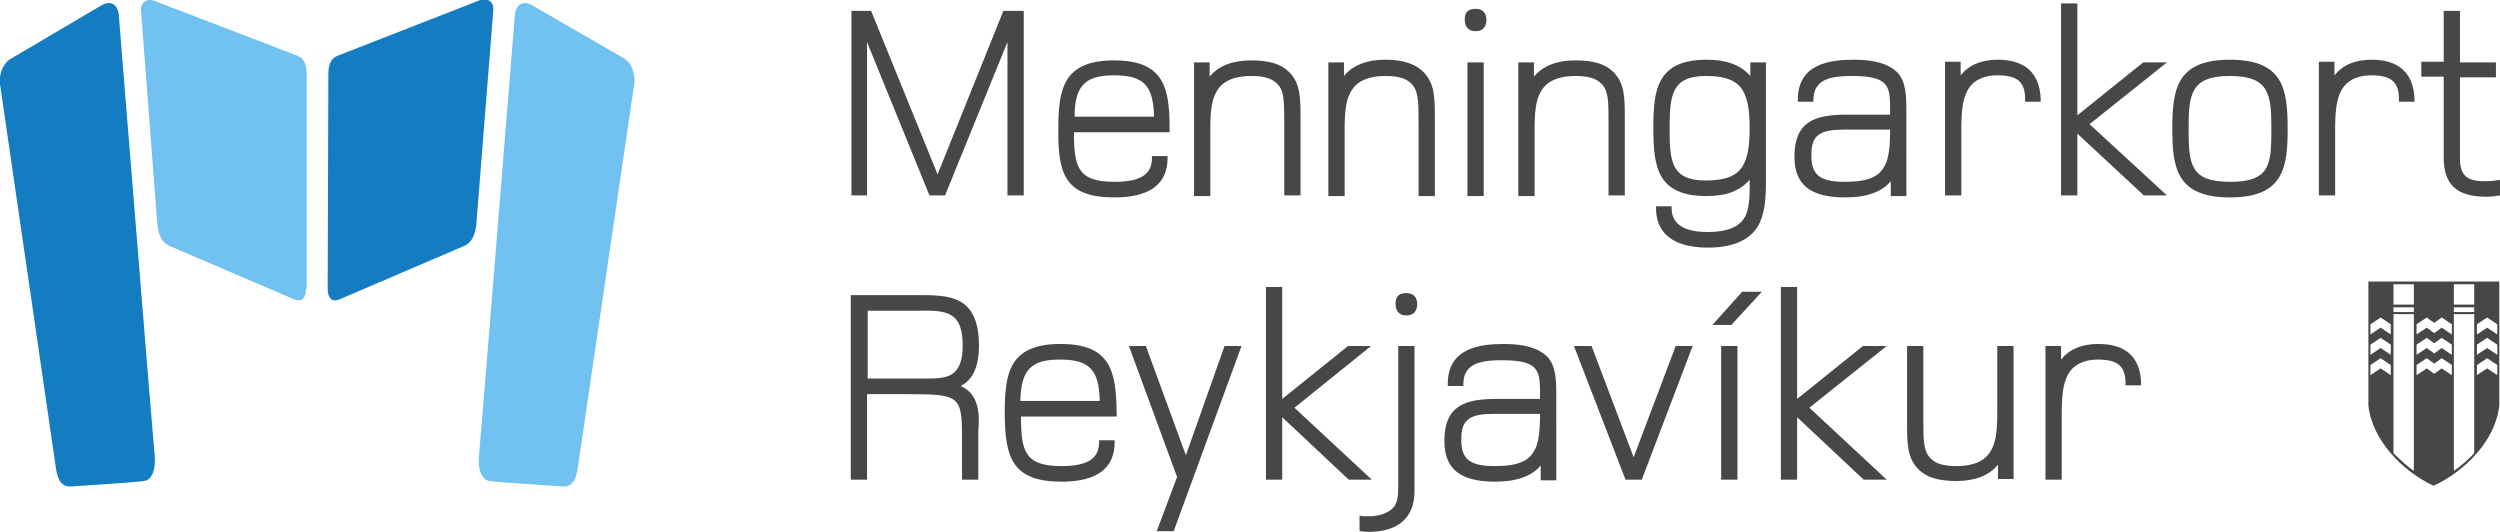 <?xml version="1.0" encoding="utf-8"?>
<!-- Generator: Adobe Illustrator 21.1.0, SVG Export Plug-In . SVG Version: 6.00 Build 0)  -->
<svg version="1.1" id="Layer_1" xmlns="http://www.w3.org/2000/svg" xmlns:xlink="http://www.w3.org/1999/xlink" x="0px" y="0px"
	 width="368.5px" height="78.4px" viewBox="0 0 368.5 78.4" enable-background="new 0 0 368.5 78.4" xml:space="preserve">
<g>
	<g>
		<g>
			<g>
				<g>
					<polygon fill="#474748" points="127.8,6.2 137,28.8 139.3,28.8 148.5,6.2 148.5,28.8 150.9,28.8 150.9,1.6 147.9,1.6 
						138.2,25.7 128.4,1.6 125.5,1.6 125.5,28.8 127.8,28.8 					"/>
					<path fill="#474748" d="M164.3,29.1c5.2,0,7.8-2,7.8-5.8V23h-2.3v0.3c0,2.4-1.7,3.5-5.5,3.5c-5.4,0-6-2.1-6-7.3h14.1v-0.3
						c0-6-0.6-10.3-8.2-10.3c-7.6,0-8.2,4.4-8.2,10.2C155.9,25.9,157.2,29.1,164.3,29.1z M164.2,11.1c4.4,0,5.8,1.5,5.9,6.1h-11.7
						C158.4,12.7,159.9,11.1,164.2,11.1z"/>
					<path fill="#474748" d="M189.3,18.3v10.5h2.4V17.7c0-3.3,0-5.4-1.7-7.1c-1.2-1.2-3-1.7-5.6-1.7c-2.7,0-4.8,0.8-6.1,2.4V9.2H176
						v19.7h2.4v-9.3c0-2.7,0-5.4,1.6-7c0.9-0.9,2.4-1.4,4.4-1.4c1.8,0,3,0.3,3.8,1.1C189.3,13.3,189.3,14.9,189.3,18.3z"/>
					<path fill="#474748" d="M204.2,8.8c-2.7,0-4.8,0.8-6.1,2.4v-2h-2.3v19.7h2.4v-9.3c0-2.7,0-5.4,1.6-7c0.9-0.9,2.4-1.4,4.4-1.4
						c1.8,0,3,0.3,3.8,1.1c1.1,1.1,1.1,2.6,1.1,6.1v10.5h2.4V17.7c0-3.3,0-5.4-1.7-7.1C208.6,9.4,206.8,8.8,204.2,8.8z"/>
					<path fill="#474748" d="M217.5,4.6c1,0,1.6-0.6,1.6-1.7c0-1-0.6-1.6-1.6-1.6c-1.1,0-1.6,0.5-1.6,1.6S216.5,4.6,217.5,4.6z"/>
					<rect x="216.3" y="9.2" fill="#474748" width="2.4" height="19.7"/>
					<path fill="#474748" d="M237.1,18.3v10.5h2.4V17.7c0-3.3,0-5.4-1.7-7.1c-1.2-1.2-3-1.7-5.6-1.7c-2.7,0-4.8,0.8-6.1,2.4V9.2
						h-2.3v19.7h2.4v-9.3c0-2.7,0-5.4,1.6-7c0.9-0.9,2.4-1.4,4.4-1.4c1.8,0,3,0.3,3.8,1.1C237.1,13.3,237.1,14.9,237.1,18.3z"/>
					<path fill="#474748" d="M258,11.2c-1.4-1.6-3.5-2.4-6.4-2.4c-7.3,0-7.9,4.3-7.9,10c0,5.9,0.6,10.1,7.9,10.1
						c2.9,0,4.9-0.8,6.3-2.4c0,0.2,0,0.4,0,0.6c0,1.6,0,3.3-0.6,4.7c-0.8,1.6-2.6,2.4-5.6,2.4c-3.5,0-5.3-1.2-5.3-3.5v-0.3h-2.3v0.3
						c0,2.7,1.4,5.8,7.7,5.8c3.9,0,6.5-1.3,7.6-3.7c0.7-1.6,0.9-3.3,0.9-6V9.2H258V11.2z M251.4,11.2c5,0,6.5,1.8,6.5,7.7
						s-1.5,7.7-6.5,7.7c-5.1,0-5.3-2.9-5.3-7.7C246.1,14.1,246.4,11.2,251.4,11.2z"/>
					<path fill="#474748" d="M273.3,8.8c-3.6,0-8.3,0.6-8.3,5.9V15h2.3v-0.3c0-3.1,2.7-3.5,5.7-3.5c5.6,0,5.6,1.6,5.6,5.2v0.5h-6.4
						c-4.7,0-7.7,1-7.7,6.2c0,4.1,2.3,6,7.5,6c3.1,0,5.4-0.8,6.7-2.4v2.2h2.3V17.4v-0.8c0-2.3,0-4.6-1.4-6
						C278.3,9.4,276.3,8.8,273.3,8.8z M272,19.1h6.6c0,2.9-0.2,4.9-1.4,6.2c-1,1.1-2.7,1.5-5.3,1.5c-3.6,0-4.9-1-4.9-3.8
						C266.9,19.7,268.5,19.1,272,19.1z"/>
					<path fill="#474748" d="M294.5,8.8c-2.5,0-4.3,0.8-5.5,2.3v-2h-2.3v19.7h2.4v-9.2c0-2.6,0-5.6,1.6-7.2c0.8-0.8,2.1-1.3,3.7-1.3
						c3,0,4.1,1,4.1,3.5V15h2.3v-0.3C300.7,10.8,298.5,8.8,294.5,8.8z"/>
					<polygon fill="#474748" points="319.4,9.2 315.9,9.2 306.2,17 306.2,0.5 303.8,0.5 303.8,28.8 306.2,28.8 306.2,19.7 316,28.8 
						319.4,28.8 308,18.3 					"/>
					<path fill="#474748" d="M328.7,8.8c-7.9,0-8.5,4.4-8.5,10.2c0,5.7,0.6,10.1,8.5,10.1s8.5-4.4,8.5-10.1
						C337.2,13.2,336.6,8.8,328.7,8.8z M328.7,26.8c-5.8,0-6.1-2.5-6.1-7.8c0-5.1,0.3-7.8,6.1-7.8c5.8,0,6.1,2.7,6.1,7.8
						C334.8,24.3,334.6,26.8,328.7,26.8z"/>
					<path fill="#474748" d="M349.6,8.8c-2.5,0-4.3,0.8-5.5,2.3v-2h-2.3v19.7h2.4v-9.2c0-2.6,0-5.6,1.6-7.2c0.8-0.8,2.1-1.3,3.7-1.3
						c3,0,4.1,1,4.1,3.5V15h2.3v-0.3C355.8,10.8,353.6,8.8,349.6,8.8z"/>
					<path fill="#474748" d="M141.6,56.9c1.8-0.9,2.7-2.9,2.7-5.9c0-7.5-4.4-7.5-9-7.5h-9.9v27.2h2.4V58.1h6.2
						c7.4,0,7.8,0.3,7.8,6.3v6.3h2.4v-6.4c0-0.2,0-0.5,0-0.7C144.4,61.2,144.4,58.1,141.6,56.9z M141.9,50.9c0,2.2-0.5,3.5-1.5,4.2
						s-2.6,0.7-4.2,0.7l0,0h-8.3v-10h7.5C139.6,45.7,141.9,46,141.9,50.9z"/>
					<path fill="#474748" d="M156.3,50.7c-7.6,0-8.2,4.4-8.2,10.2c0,6.8,1.3,10.1,8.4,10.1c5.2,0,7.8-2,7.8-5.8v-0.3H162v0.3
						c0,2.4-1.7,3.5-5.5,3.5c-5.4,0-6-2.1-6-7.3h14.1V61C164.5,54.9,163.9,50.7,156.3,50.7z M150.4,59.1c0.1-4.6,1.6-6.1,5.8-6.1
						c4.4,0,5.8,1.5,5.9,6.1H150.4z"/>
					<polygon fill="#474748" points="174.8,67.1 168.9,51 166.4,51 173.5,70.3 170.5,78.3 173,78.3 183,51 180.5,51 					"/>
					<polygon fill="#474748" points="202.2,70.7 190.8,60.1 202.1,51 198.7,51 189,58.8 189,42.3 186.6,42.3 186.6,70.7 189,70.7 
						189,61.5 198.8,70.7 					"/>
					<path fill="#474748" d="M207.3,43.2c-1.1,0-1.6,0.5-1.6,1.6s0.6,1.7,1.6,1.7s1.6-0.6,1.6-1.7C208.9,43.8,208.3,43.2,207.3,43.2
						z"/>
					<path fill="#474748" d="M221.7,50.7c-3.6,0-8.3,0.6-8.3,5.9v0.3h2.3v-0.3c0-3.1,2.7-3.5,5.7-3.5c5.6,0,5.6,1.6,5.6,5.2v0.5
						h-6.4c-4.7,0-7.7,1-7.7,6.2c0,4.1,2.3,6,7.5,6c3.1,0,5.4-0.8,6.7-2.4v2.2h2.3V59.3v-0.8c0-2.3,0-4.6-1.4-6
						C226.7,51.3,224.7,50.7,221.7,50.7z M220.4,61h6.6c0,2.9-0.2,4.9-1.4,6.2c-1,1.1-2.7,1.5-5.3,1.5c-3.6,0-4.9-1-4.9-3.8
						C215.3,61.6,216.9,61,220.4,61z"/>
					<polygon fill="#474748" points="240.8,67.4 234.6,51 232,51 239.6,70.7 242,70.7 249.5,51 247,51 					"/>
					<polygon fill="#474748" points="252.4,47.9 255.2,47.9 259.7,43 256.8,43 					"/>
					<rect x="253.7" y="51" fill="#474748" width="2.4" height="19.7"/>
					<polygon fill="#474748" points="278.1,51 274.6,51 264.9,58.8 264.9,42.3 262.5,42.3 262.5,70.7 264.9,70.7 264.9,61.5 
						274.7,70.7 278.1,70.7 266.7,60.1 					"/>
					<path fill="#474748" d="M294.4,60.3c0,2.7,0,5.4-1.6,7c-0.9,0.9-2.4,1.4-4.4,1.4c-1.8,0-3-0.3-3.8-1.1
						c-1.1-1.1-1.1-2.6-1.1-6.1V51h-2.4v11.1c0,3.3,0,5.4,1.7,7.1c1.2,1.2,3,1.7,5.6,1.7c2.7,0,4.8-0.8,6.1-2.4v2.1h2.3V51h-2.4
						L294.4,60.3L294.4,60.3z"/>
					<path fill="#474748" d="M309.3,50.7c-2.5,0-4.3,0.8-5.5,2.3v-2h-2.3v19.7h2.4v-9.2c0-2.6,0-5.6,1.6-7.2
						c0.8-0.8,2.1-1.3,3.7-1.3c3,0,4.1,1,4.1,3.5v0.3h2.3v-0.3C315.5,52.7,313.4,50.7,309.3,50.7z"/>
				</g>
				<path fill="#474748" d="M206.1,51v20.9c0,1.1-0.1,2.3-0.8,3c-0.8,0.8-2.1,1.2-3.6,1.2c-0.5,0-0.9,0-1.3-0.1v2.3
					c0.4,0,0.8,0.1,1.3,0.1c4.4,0,6.8-2.1,6.8-6V51H206.1z"/>
				<path fill="#474748" d="M362.6,23.3V11.4h5.3V9.2h-5.3V1.6h-2.4v7.5h-3.3v2.2h3.3v11.9c0,4,1.9,5.8,6.3,5.8c0.7,0,1.4-0.1,2-0.2
					v-2.3c-0.5,0.1-1.2,0.2-1.9,0.2C363.6,26.8,362.6,25.9,362.6,23.3z"/>
			</g>
		</g>
	</g>
	<g>
		<g>
			<path fill="#71C1F1" d="M45.1,42.6c0,1.4-0.7,2-1.8,1.5l-18.2-7.8c-1.3-0.5-1.7-1.7-1.9-3.1L20.8,1.8c-0.2-1.3,0.7-2.1,1.9-1.7
				l21.1,8.1c1,0.4,1.4,1.2,1.4,2.8v31.6H45.1z"/>
			<path fill="#147CC1" d="M8.3,69.4c0.3,1.5,0.9,2.4,2.2,2.3s9.6-0.6,10.7-0.8c1.2-0.1,1.8-1.8,1.6-3.7c-0.2-1.9-5.3-65.1-5.3-65.1
				c-0.2-1.5-1.2-2-2.4-1.4L1.7,8.6C0.5,9.2-0.2,10.9,0,12.4L8.3,69.4z"/>
		</g>
		<path fill="#147CC1" d="M48.3,42.6c0,1.4,0.7,2,1.8,1.5l18.2-7.8c1.3-0.5,1.7-1.7,1.9-3.1l2.5-31.5C72.9,0.4,72-0.4,70.8,0
			l-21,8.2c-1,0.4-1.4,1.2-1.4,2.8L48.3,42.6L48.3,42.6z"/>
		<path fill="#71C1F1" d="M85.1,69.4c-0.3,1.5-0.9,2.4-2.2,2.3c-1.3-0.1-9.6-0.6-10.7-0.8c-1.2-0.1-1.8-1.8-1.6-3.7
			c0.2-1.9,5.3-65.1,5.3-65.1c0.2-1.5,1.2-2,2.4-1.4l13.5,7.8c1.2,0.6,1.9,2.3,1.7,3.8L85.1,69.4z"/>
	</g>
	<path fill="#474748" d="M358.8,41.5h-9.7v18.2c0.5,5.2,5.1,9.8,9.6,11.9c4.6-2.1,9.2-6.7,9.7-11.9V41.5H358.8z M352.8,41.9h3v3h-3
		V41.9z M352.4,55.3l-1.5-1l-1.5,1v-1.5l1.5-1l1.5,1V55.3z M352.4,52.3l-1.5-1l-1.5,1v-1.5l1.5-1l1.5,1V52.3z M352.4,49.3l-1.5-1
		l-1.5,1v-1.5l1.5-1l1.5,1V49.3z M355.8,69.4c-0.8-0.5-2.2-1.8-3-2.6V46.3h3V69.4z M355.8,46h-3v-0.7h3V46z M361.4,55.3l-1.5-1
		l-1.1,0.8l-1.1-0.8l-1.5,1v-1.5l1.5-1l1.1,0.8l1.1-0.8l1.5,1V55.3z M361.4,52.3l-1.5-1l-1.1,0.8l-1.1-0.8l-1.5,1v-1.5l1.5-1
		l1.1,0.8l1.1-0.8l1.5,1V52.3z M361.4,49.3l-1.5-1l-1.1,0.8l-1.1-0.8l-1.5,1v-1.5l1.5-1l1.1,0.8l1.1-0.8l1.5,1V49.3z M364.7,66.8
		c-0.7,0.8-2.2,2.1-3,2.6V46.3h3V66.8z M364.7,46h-3v-0.7h3V46z M364.7,44.9h-3v-3h3V44.9z M368.1,55.3l-1.5-1l-1.5,1v-1.5l1.5-1
		l1.5,1V55.3z M368.1,52.3l-1.5-1l-1.5,1v-1.5l1.5-1l1.5,1V52.3z M368.1,49.3l-1.5-1l-1.5,1v-1.5l1.5-1l1.5,1V49.3z"/>
</g>
</svg>
